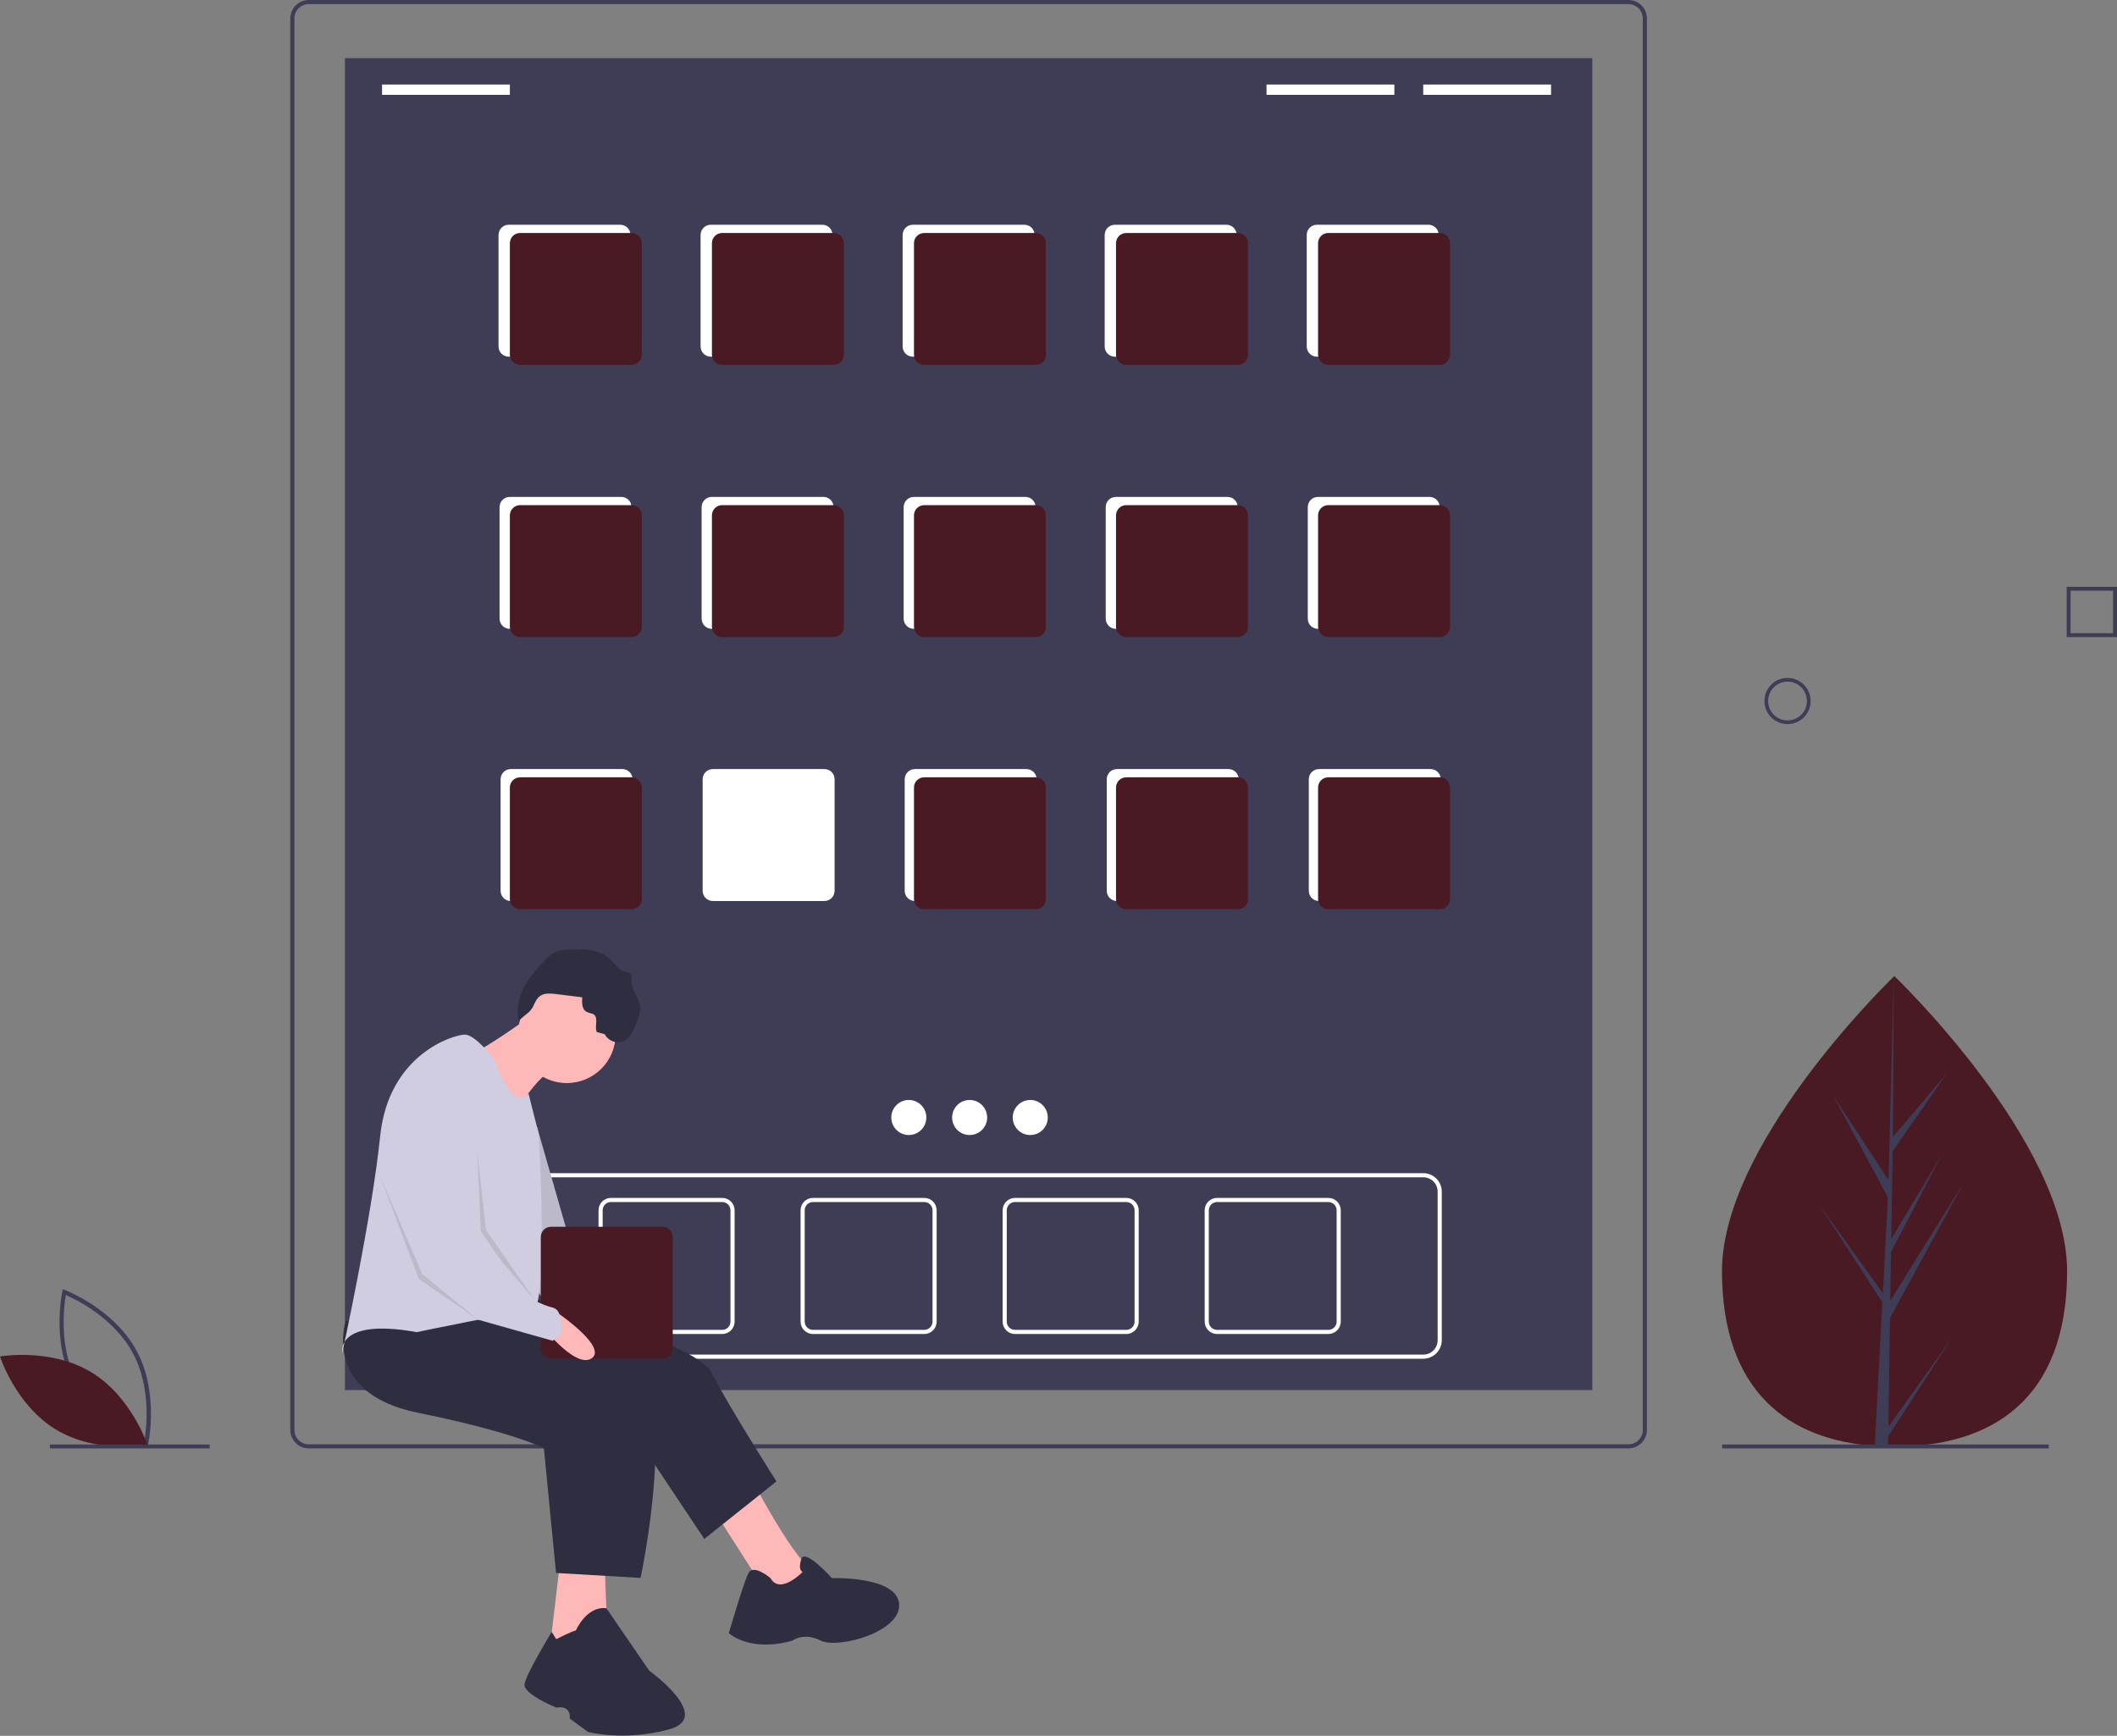 <?xml version="1.0" encoding="utf-8"?>
<!-- Generator: Adobe Illustrator 25.4.1, SVG Export Plug-In . SVG Version: 6.00 Build 0)  -->
<svg version="1.1" id="b326ab2b-d71b-40ff-978b-a3c211b51f5c"
	 xmlns="http://www.w3.org/2000/svg" xmlns:xlink="http://www.w3.org/1999/xlink" x="0px" y="0px" viewBox="0 0 1026.8 841.9"
	 style="enable-background:new 0 0 1026.8 841.9;" xml:space="preserve">
<rect x="0" y="0" width="1026.8" height="841.9" fill="#808080" stroke="none"/>
<style type="text/css">
	.st0{fill:#3F3D56;}
	.st1{fill:#491A24;}
	.st2{fill:#FFFFFF;}
	.st3{fill:#FFB8B8;}
	.st4{fill:#2F2E41;}
	.st5{fill:#D0CDE1;}
	.st6{opacity:0.1;enable-background:new    ;}
</style>
<path class="st0" d="M71.6,701.5l-1.1-0.4c-0.2-0.1-23.7-9.1-34.7-29.5c-11-20.4-5.6-44.9-5.6-45.2l0.3-1.1l1.1,0.4
	c0.2,0.1,23.7,9.1,34.7,29.5c11,20.4,5.6,44.9,5.6,45.2L71.6,701.5z M37.5,670.7c9.3,17.2,27.8,26.1,32.5,28.1
	c0.9-5,3.7-25.4-5.6-42.6c-9.3-17.2-27.8-26.1-32.5-28.1C31.1,633.1,28.3,653.5,37.5,670.7z"/>
<path class="st1" d="M44.2,665.5C63.9,677.4,71.6,701,71.6,701s-24.4,4.3-44.2-7.5S0,657.9,0,657.9S24.4,653.6,44.2,665.5z"/>
<rect x="167.3" y="28.2" class="st0" width="605" height="646"/>
<path class="st0" d="M789.8,702.5h-640c-5,0-9-4-9-9V9c0-5,4-9,9-9h640c5,0,9,4,9,9v684.5C798.8,698.5,794.7,702.5,789.8,702.5z
	 M149.8,2c-3.9,0-7,3.1-7,7v684.5c0,3.9,3.1,7,7,7h640c3.9,0,7-3.1,7-7V9c0-3.9-3.1-7-7-7H149.8z"/>
<path class="st2" d="M690.3,659h-440c-5,0-9-4-9-9v-72c0-5,4-9,9-9h440c5,0,9,4,9,9v72C699.3,655,695.2,659,690.3,659z M250.3,571
	c-3.9,0-7,3.1-7,7v72c0,3.9,3.1,7,7,7h440c3.9,0,7-3.1,7-7v-72c0-3.9-3.1-7-7-7H250.3z"/>
<path class="st2" d="M350.3,647h-54c-3.3,0-6-2.7-6-6v-54c0-3.3,2.7-6,6-6h54c3.3,0,6,2.7,6,6v54C356.3,644.3,353.6,647,350.3,647z
	 M296.3,583c-2.2,0-4,1.8-4,4v54c0,2.2,1.8,4,4,4h54c2.2,0,4-1.8,4-4v-54c0-2.2-1.8-4-4-4H296.3z"/>
<path class="st2" d="M448.3,647h-54c-3.3,0-6-2.7-6-6v-54c0-3.3,2.7-6,6-6h54c3.3,0,6,2.7,6,6v54C454.3,644.3,451.6,647,448.3,647z
	 M394.3,583c-2.2,0-4,1.8-4,4v54c0,2.2,1.8,4,4,4h54c2.2,0,4-1.8,4-4v-54c0-2.2-1.8-4-4-4H394.3z"/>
<path class="st2" d="M546.3,647h-54c-3.3,0-6-2.7-6-6v-54c0-3.3,2.7-6,6-6h54c3.3,0,6,2.7,6,6v54C552.3,644.3,549.6,647,546.3,647z
	 M492.3,583c-2.2,0-4,1.8-4,4v54c0,2.2,1.8,4,4,4h54c2.2,0,4-1.8,4-4v-54c0-2.2-1.8-4-4-4H492.3z"/>
<path class="st2" d="M644.3,647h-54c-3.3,0-6-2.7-6-6v-54c0-3.3,2.7-6,6-6h54c3.3,0,6,2.7,6,6v54C650.3,644.3,647.6,647,644.3,647z
	 M590.3,583c-2.2,0-4,1.8-4,4v54c0,2.2,1.8,4,4,4h54c2.2,0,4-1.8,4-4v-54c0-2.2-1.8-4-4-4H590.3z"/>
<path class="st2" d="M246.8,109h54c2.8,0,5,2.2,5,5v54c0,2.8-2.2,5-5,5h-54c-2.8,0-5-2.2-5-5v-54C241.8,111.2,244,109,246.8,109z"/>
<path class="st2" d="M344.8,109h54c2.8,0,5,2.2,5,5v54c0,2.8-2.2,5-5,5h-54c-2.8,0-5-2.2-5-5v-54C339.8,111.2,342,109,344.8,109z"/>
<path class="st2" d="M442.8,109h54c2.8,0,5,2.2,5,5v54c0,2.8-2.2,5-5,5h-54c-2.8,0-5-2.2-5-5v-54C437.8,111.2,440,109,442.8,109z"/>
<path class="st2" d="M540.8,109h54c2.8,0,5,2.2,5,5v54c0,2.8-2.2,5-5,5h-54c-2.8,0-5-2.2-5-5v-54C535.8,111.2,538,109,540.8,109z"/>
<path class="st2" d="M638.8,109h54c2.8,0,5,2.2,5,5v54c0,2.8-2.2,5-5,5h-54c-2.8,0-5-2.2-5-5v-54C633.8,111.2,636,109,638.8,109z"/>
<path class="st2" d="M247.3,241h54c2.8,0,5,2.2,5,5v54c0,2.8-2.2,5-5,5h-54c-2.8,0-5-2.2-5-5v-54C242.3,243.2,244.5,241,247.3,241z"
	/>
<path class="st2" d="M345.3,241h54c2.8,0,5,2.2,5,5v54c0,2.8-2.2,5-5,5h-54c-2.8,0-5-2.2-5-5v-54C340.3,243.2,342.5,241,345.3,241z"
	/>
<path class="st2" d="M443.3,241h54c2.8,0,5,2.2,5,5v54c0,2.8-2.2,5-5,5h-54c-2.8,0-5-2.2-5-5v-54C438.3,243.2,440.5,241,443.3,241z"
	/>
<path class="st2" d="M541.3,241h54c2.8,0,5,2.2,5,5v54c0,2.8-2.2,5-5,5h-54c-2.8,0-5-2.2-5-5v-54C536.3,243.2,538.5,241,541.3,241z"
	/>
<path class="st2" d="M639.3,241h54c2.8,0,5,2.2,5,5v54c0,2.8-2.2,5-5,5h-54c-2.8,0-5-2.2-5-5v-54C634.3,243.2,636.5,241,639.3,241z"
	/>
<path class="st2" d="M247.8,373h54c2.8,0,5,2.2,5,5v54c0,2.8-2.2,5-5,5h-54c-2.8,0-5-2.2-5-5v-54C242.8,375.2,245,373,247.8,373z"/>
<path class="st2" d="M345.8,373h54c2.8,0,5,2.2,5,5v54c0,2.8-2.2,5-5,5h-54c-2.8,0-5-2.2-5-5v-54C340.8,375.2,343,373,345.8,373z"/>
<path class="st2" d="M443.8,373h54c2.8,0,5,2.2,5,5v54c0,2.8-2.2,5-5,5h-54c-2.8,0-5-2.2-5-5v-54C438.8,375.2,441,373,443.8,373z"/>
<path class="st2" d="M541.8,373h54c2.8,0,5,2.2,5,5v54c0,2.8-2.2,5-5,5h-54c-2.8,0-5-2.2-5-5v-54C536.8,375.2,539,373,541.8,373z"/>
<path class="st2" d="M639.8,373h54c2.8,0,5,2.2,5,5v54c0,2.8-2.2,5-5,5h-54c-2.8,0-5-2.2-5-5v-54C634.8,375.2,637,373,639.8,373z"/>
<rect x="185.3" y="41" class="st2" width="62" height="5"/>
<rect x="614.3" y="41" class="st2" width="62" height="5"/>
<rect x="690.3" y="41" class="st2" width="62" height="5"/>
<circle class="st2" cx="440.8" cy="542" r="8.5"/>
<circle class="st2" cx="470.3" cy="542" r="8.5"/>
<circle class="st2" cx="499.7" cy="542" r="8.5"/>
<path class="st1" d="M252.3,113h54c2.8,0,5,2.2,5,5v54c0,2.8-2.2,5-5,5h-54c-2.8,0-5-2.2-5-5v-54C247.3,115.2,249.5,113,252.3,113z"
	/>
<path class="st1" d="M350.3,113h54c2.8,0,5,2.2,5,5v54c0,2.8-2.2,5-5,5h-54c-2.8,0-5-2.2-5-5v-54C345.3,115.2,347.5,113,350.3,113z"
	/>
<path class="st1" d="M448.3,113h54c2.8,0,5,2.2,5,5v54c0,2.8-2.2,5-5,5h-54c-2.8,0-5-2.2-5-5v-54C443.3,115.2,445.5,113,448.3,113z"
	/>
<path class="st1" d="M546.3,113h54c2.8,0,5,2.2,5,5v54c0,2.8-2.2,5-5,5h-54c-2.8,0-5-2.2-5-5v-54C541.3,115.2,543.5,113,546.3,113z"
	/>
<path class="st1" d="M644.3,113h54c2.8,0,5,2.2,5,5v54c0,2.8-2.2,5-5,5h-54c-2.8,0-5-2.2-5-5v-54C639.3,115.2,641.5,113,644.3,113z"
	/>
<path class="st1" d="M252.3,245h54c2.8,0,5,2.2,5,5v54c0,2.8-2.2,5-5,5h-54c-2.8,0-5-2.2-5-5v-54C247.3,247.2,249.5,245,252.3,245z"
	/>
<path class="st1" d="M350.3,245h54c2.8,0,5,2.2,5,5v54c0,2.8-2.2,5-5,5h-54c-2.8,0-5-2.2-5-5v-54C345.3,247.2,347.5,245,350.3,245z"
	/>
<path class="st1" d="M448.3,245h54c2.8,0,5,2.2,5,5v54c0,2.8-2.2,5-5,5h-54c-2.8,0-5-2.2-5-5v-54C443.3,247.2,445.5,245,448.3,245z"
	/>
<path class="st1" d="M546.3,245h54c2.8,0,5,2.2,5,5v54c0,2.8-2.2,5-5,5h-54c-2.8,0-5-2.2-5-5v-54C541.3,247.2,543.5,245,546.3,245z"
	/>
<path class="st1" d="M644.3,245h54c2.8,0,5,2.2,5,5v54c0,2.8-2.2,5-5,5h-54c-2.8,0-5-2.2-5-5v-54C639.3,247.2,641.5,245,644.3,245z"
	/>
<path class="st1" d="M252.3,377h54c2.8,0,5,2.2,5,5v54c0,2.8-2.2,5-5,5h-54c-2.8,0-5-2.2-5-5v-54C247.3,379.2,249.5,377,252.3,377z"
	/>
<path class="st1" d="M448.3,377h54c2.8,0,5,2.2,5,5v54c0,2.8-2.2,5-5,5h-54c-2.8,0-5-2.2-5-5v-54C443.3,379.2,445.5,377,448.3,377z"
	/>
<path class="st1" d="M546.3,377h54c2.8,0,5,2.2,5,5v54c0,2.8-2.2,5-5,5h-54c-2.8,0-5-2.2-5-5v-54C541.3,379.2,543.5,377,546.3,377z"
	/>
<path class="st1" d="M644.3,377h54c2.8,0,5,2.2,5,5v54c0,2.8-2.2,5-5,5h-54c-2.8,0-5-2.2-5-5v-54C639.3,379.2,641.5,377,644.3,377z"
	/>
<path class="st3" d="M364.2,716.7c0,0,19,36.8,29.7,45.1c10.7,8.3-17.2,18.4-17.2,18.4l-32.6-51L364.2,716.7z"/>
<path class="st4" d="M249,627.1c0,0,88.4,23.1,96.1,38.6c7.7,15.4,31.5,52.8,31.5,52.8l-35,27.9l-34.4-51.6l-95-42.7L249,627.1z"/>
<path class="st4" d="M373.7,765.4c0,0-8.3-7.1-10.7-2.4c-2.4,4.7-9.5,29.1-9.5,29.1s10.1,9.5,30.9,3.6c0,0,5.3-4.2,13.7,0
	c8.3,4.2,39.2-4.2,38-17.8s-32.6-12.5-32.6-12.5s-13.2-14.8-14.9-9.2c-1.7,5.6,0.7,6.2,0.7,6.2S378.4,773.7,373.7,765.4z"/>
<path class="st3" d="M272.2,752.9l-5.9,49.9h29.1c0,0-2.4-38.6-1.8-43.3S272.2,752.9,272.2,752.9z"/>
<path class="st3" d="M288.8,643.1c0,0,16,23.7,6.5,25.5c-9.5,1.8-17.2-25.5-17.2-25.5H288.8z"/>
<path class="st4" d="M167.7,640.7c0,0-11.9,35,35,44.5s61.1,17.2,61.1,17.2l5.9,60.5l41,2.4c0,0,19.6-92-5.9-103.9
	S225.3,636,225.3,636L167.7,640.7z"/>
<path class="st4" d="M269.8,795c0,0,8.3-4.2,9.5-4.2c0,0,5.2-12,14.8-10.8l20.8,30.3c0,0,31.5,22.6,9.5,28.5s-39.2,1.2-39.2,1.2
	l-8.9-6.5c0,0,1.2-6.5-6.5-5.3c0,0-16-6.5-15.4-11.3s13.2-25.4,13.2-25.4L269.8,795z"/>
<circle class="st3" cx="274.9" cy="501.6" r="23.7"/>
<path class="st3" d="M255.6,494.1c0,0-21.4,15.4-25.5,16s19.6,29.7,19.6,29.7s11.3-18.4,18.4-20.8S255.6,494.1,255.6,494.1z"/>
<path class="st5" d="M260.3,546L260.3,546l20.2,70.4l14.8,33.8c0,0-16-5.5-17.2,1.1L254.4,617L260.3,546z"/>
<path class="st6" d="M260.3,546L260.3,546l20.2,70.4l14.8,33.8c0,0-16-5.5-17.2,1.1L254.4,617L260.3,546z"/>
<path class="st4" d="M269.5,482.1l12.9,1.6c-0.2,2.6-0.2,5.9,2.2,7.1c1.1,0.6,2.5,0.6,3.5,1.3c2.3,1.9,0.1,5.9,1.4,8.5l3.8,1
	c1.9,3.6,6.3,4.9,9.9,3c0,0,0,0,0,0c2.5-1.5,3.8-4.4,5-7.2c1.4-3.3,2.8-6.8,2.1-10.2c-0.7-3.7-3.8-6.8-3.9-10.6
	c-0.1-1.7,0.3-3.8-1.1-4.7c-0.7-0.3-1.4-0.5-2.1-0.6c-3.3-0.7-5.1-4.1-7.6-6.4c-5.2-4.8-13.1-4.7-20.1-4.3c-2,0-4,0.4-5.9,1
	c-2.1,1.1-4.1,2.6-5.6,4.4c-3.8,4-7.5,8.3-10,13.2c-2.5,4.9-3.7,10.7-2.4,16.1c-0.1-0.5,4.4-3.9,4.9-4.4c1.8-1.7,1.9-2.5,2.9-4.5
	C261.5,481.9,264.5,481.5,269.5,482.1z"/>
<path class="st5" d="M239.6,513.7c0,0-8.9-11.9-14.2-11.9s-36.9,9.4-41,49.2S166,656.2,166,656.2s-3.6-17.2,36.2-10.1
	c0,0,47.5-10.1,55.8-10.1c8.3,0,3.3-86,3.3-86l-5-19.8C256.3,530.2,250.2,541.6,239.6,513.7z"/>
<path class="st1" d="M267.3,595h54c2.8,0,5,2.2,5,5v54c0,2.8-2.2,5-5,5h-54c-2.8,0-5-2.2-5-5v-54C262.3,597.2,264.5,595,267.3,595z"
	/>
<polygon class="st6" points="231.5,558.5 233.3,600.1 259.7,631 235.7,596.5 "/>
<polygon class="st6" points="184.1,569.8 204.8,617.9 231.5,639.8 203.1,620.3 "/>
<path class="st3" d="M271.5,637.5c0,0,23.5,16.3,15.3,21.4c-8.2,5.1-25.3-17.5-25.3-17.5L271.5,637.5z"/>
<path class="st5" d="M201.6,516.7c0,0-17.2,49.9-14.5,56.8c8.5,21.8,18.1,42.3,18.1,42.3l26.8,24.3l36.1,10.2l4.2-3.6
	c0,0,1.2-11.3-4.2-12.5c-5.3-1.2-13.7-5.9-13.7-5.9L233,596.8C233,596.8,232.4,518.5,201.6,516.7z"/>
<path class="st1" d="M1002.6,616.5c0,63-37.4,85.1-83.6,85.1c-1.1,0-2.1,0-3.2,0c-2.1,0-4.3-0.1-6.4-0.3
	c-41.7-2.9-74.1-26.1-74.2-84.7c0-60.7,77.5-137.3,83.3-142.9c0,0,0,0,0,0c0.2-0.2,0.3-0.3,0.3-0.3S1002.5,553.5,1002.6,616.5z"/>
<path class="st0" d="M915.9,692l30.6-42.8l-30.7,47.5l-0.1,4.9c-2.1,0-4.3-0.1-6.4-0.3l3.3-63.1l0-0.5l0.1-0.1l0.3-6l-30.8-47.6
	l30.9,43.1l0.1,1.3l2.5-47.6l-26.4-49.2l26.7,40.8l2.5-98.8l0-0.3l0,0.3l-0.4,77.9l26.2-30.9L918,558.3l-0.7,42.7l24.5-41
	l-24.6,47.2l-0.4,23.7l35.5-57l-35.6,65.3L915.9,692z"/>
<rect x="835.3" y="700.6" class="st0" width="158.4" height="1.9"/>
<rect x="24.2" y="700.6" class="st0" width="77.5" height="1.9"/>
<path class="st0" d="M867,351.2c-6.2,0-11.2-5-11.2-11.2s5-11.2,11.2-11.2s11.2,5,11.2,11.2C878.2,346.2,873.2,351.2,867,351.2z
	 M867,330.6c-5.2,0-9.4,4.2-9.4,9.4c0,5.2,4.2,9.4,9.4,9.4c5.2,0,9.4-4.2,9.4-9.4C876.4,334.8,872.2,330.6,867,330.6L867,330.6z"/>
<path class="st0" d="M1026.8,309h-24.4v-24.4h24.4V309z M1004.3,307.1h20.6v-20.6h-20.6V307.1z"/>
</svg>
